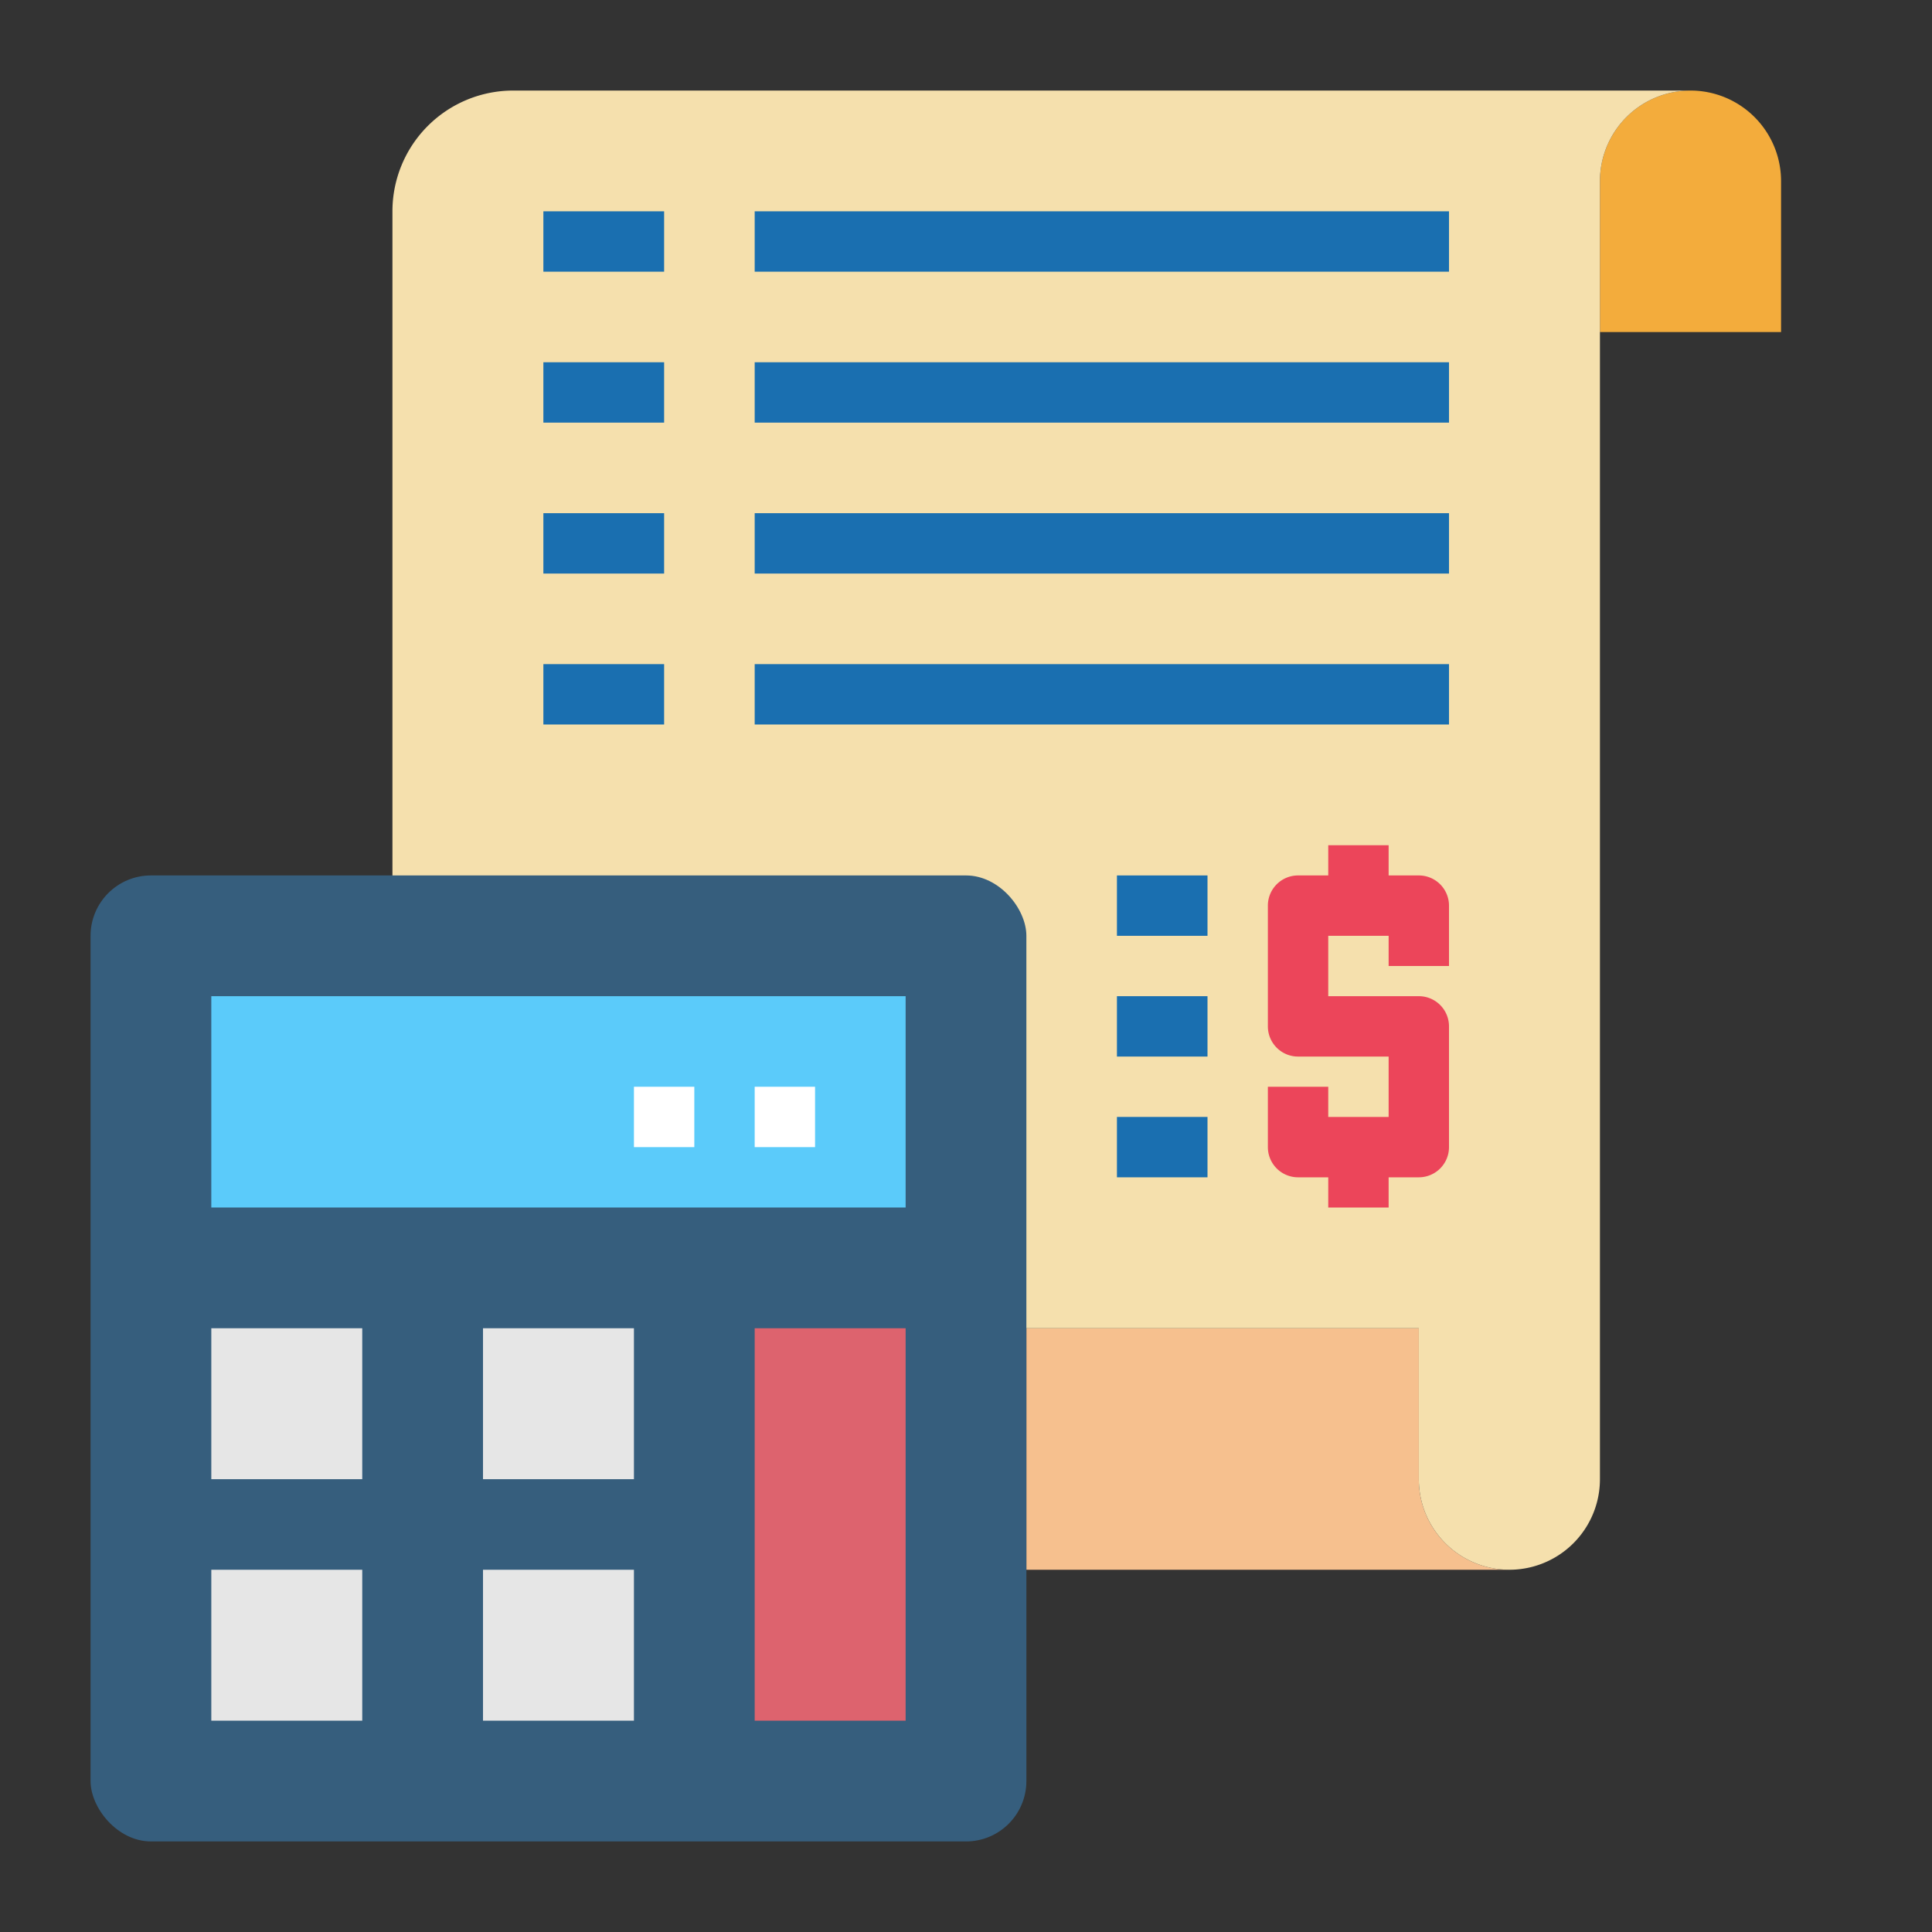 <svg height="512" viewBox="0 0 64 64" width="512" xmlns="http://www.w3.org/2000/svg"><rect x="0" y="0" width="64" height="64" fill="#333333" stroke="none"/><g id="calculator-Bill-Invoice-Payment-Receipt"><path d="m47 49a3 3 0 0 0 3 3h-16v-8h13z" fill="#f6c08e"/><path d="m59 6v5h-6v-5a3 3 0 0 1 6 0z" fill="#f3ac3c"/><path d="m56 3a3 3 0 0 0 -3 3v43a3 3 0 0 1 -6 0v-5h-34v-37a4 4 0 0 1 4-4z" fill="#f5e0ad"/><rect fill="#365e7d" height="32" rx="2" width="31" x="3" y="29"/><path d="m7 52h5v5h-5z" fill="#e6e6e6"/><path d="m7 44h5v5h-5z" fill="#e6e6e6"/><path d="m7 33h23v7h-23z" fill="#5bcbfa"/><path d="m16 44h5v5h-5z" fill="#e6e6e6"/><path d="m16 52h5v5h-5z" fill="#e6e6e6"/><path d="m25 44h5v13h-5z" fill="#dd636e"/><g fill="#1a6fb0"><path d="m18 7h4v2h-4z"/><path d="m18 12h4v2h-4z"/><path d="m18 17h4v2h-4z"/><path d="m18 22h4v2h-4z"/><path d="m25 7h23v2h-23z"/><path d="m25 12h23v2h-23z"/><path d="m25 17h23v2h-23z"/><path d="m25 22h23v2h-23z"/></g><path d="m47 29h-1v-1h-2v1h-1a1 1 0 0 0 -1 1v4a1 1 0 0 0 1 1h3v2h-2v-1h-2v2a1 1 0 0 0 1 1h1v1h2v-1h1a1 1 0 0 0 1-1v-4a1 1 0 0 0 -1-1h-3v-2h2v1h2v-2a1 1 0 0 0 -1-1z" fill="#ec455a"/><path d="m25 36h2v2h-2z" fill="#fff"/><path d="m21 36h2v2h-2z" fill="#fff"/><path d="m37 29h3v2h-3z" fill="#1a6fb0"/><path d="m37 33h3v2h-3z" fill="#1a6fb0"/><path d="m37 37h3v2h-3z" fill="#1a6fb0"/></g></svg>